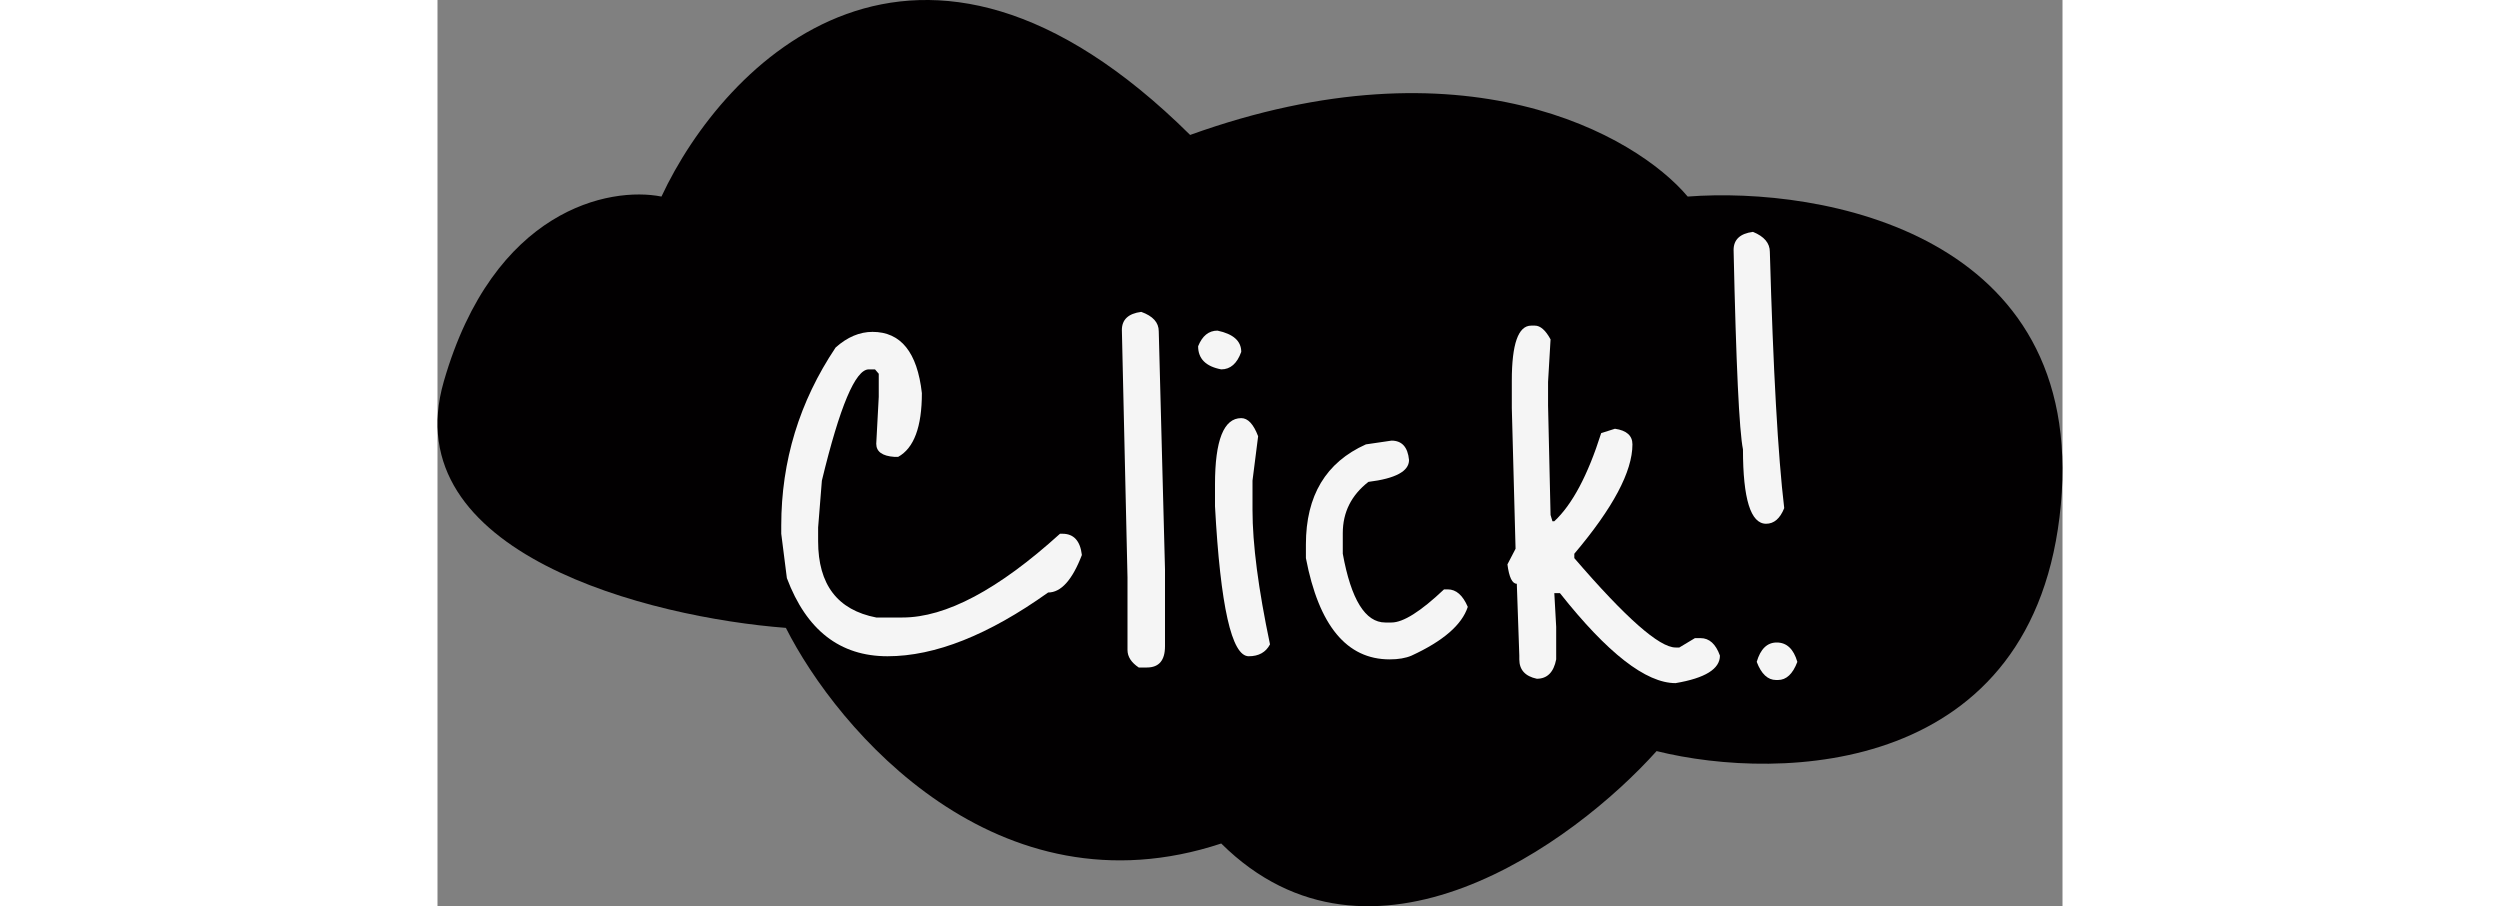 <svg width="80" height="29" viewBox="0 0 52 29" fill="none" xmlns="http://www.w3.org/2000/svg">
<rect x="0" y="0" width="52" height="29" fill="#808080" stroke="none"/>
<g id="click">
<path d="M24.084 4.318C15.327 -4.357 9.158 2.018 7.167 6.29C5.509 5.961 1.794 6.684 0.202 12.205C-1.391 17.726 6.836 19.763 11.148 20.092C12.806 23.378 17.915 29.358 25.079 26.992C29.856 31.724 36.357 26.992 39.011 24.035C42.991 25.021 51.151 24.824 51.947 16.148C52.743 7.473 44.318 5.961 40.006 6.29C38.347 4.318 32.841 1.164 24.084 4.318Z" fill="#020001"/>
<path d="M13.92 10.62C14.827 10.62 15.353 11.273 15.5 12.58C15.5 13.66 15.247 14.34 14.74 14.62H14.62C14.233 14.593 14.04 14.453 14.04 14.2L14.12 12.7V11.96L14 11.82H13.8C13.373 11.82 12.873 13.007 12.3 15.38L12.18 16.88V17.32C12.18 18.707 12.8 19.52 14.04 19.76H14.88C16.267 19.76 17.947 18.867 19.92 17.08H20C20.36 17.08 20.567 17.307 20.62 17.76C20.313 18.56 19.953 18.96 19.54 18.96C17.633 20.32 15.92 21 14.4 21C12.88 21 11.807 20.167 11.18 18.5L11 17.08V16.82C11 14.753 11.58 12.853 12.74 11.12C13.113 10.787 13.507 10.62 13.92 10.62Z" fill="#F5F5F5"/>
<path d="M22.52 9.98C22.893 10.113 23.08 10.32 23.08 10.6L23.28 18.22V20.68C23.28 21.133 23.087 21.36 22.7 21.36H22.44C22.2 21.2 22.08 21.013 22.08 20.8V18.48L21.9 10.56C21.9 10.227 22.107 10.033 22.52 9.98Z" fill="#F5F5F5"/>
<path d="M24.96 10.58C25.466 10.687 25.72 10.913 25.72 11.26C25.587 11.633 25.373 11.82 25.08 11.82C24.587 11.727 24.34 11.48 24.34 11.08C24.473 10.747 24.68 10.58 24.96 10.58ZM25.72 13.38C25.933 13.38 26.113 13.573 26.26 13.96L26.08 15.38V16.32C26.08 17.413 26.267 18.847 26.64 20.62C26.506 20.873 26.28 21 25.96 21C25.413 21 25.053 19.4 24.88 16.2V15.5C24.88 14.087 25.16 13.38 25.72 13.38Z" fill="#F5F5F5"/>
<path d="M29.709 14.22L30.529 14.1C30.862 14.1 31.049 14.307 31.089 14.72C31.089 15.08 30.656 15.313 29.789 15.42C29.242 15.847 28.969 16.393 28.969 17.06V17.72C29.236 19.187 29.689 19.92 30.329 19.92H30.529C30.902 19.92 31.462 19.567 32.209 18.86H32.329C32.596 18.86 32.809 19.047 32.969 19.42C32.782 19.993 32.182 20.513 31.169 20.98C30.982 21.06 30.749 21.1 30.469 21.1C29.096 21.1 28.202 20.02 27.789 17.86V17.42C27.789 15.86 28.429 14.793 29.709 14.22Z" fill="#F5F5F5"/>
<path d="M34.998 10.42H35.118C35.291 10.42 35.458 10.567 35.618 10.86L35.538 12.22V12.98L35.618 16.48L35.678 16.68H35.738C36.311 16.147 36.811 15.207 37.238 13.86L37.678 13.72C38.051 13.773 38.238 13.94 38.238 14.22C38.238 15.087 37.618 16.253 36.378 17.72V17.86C38.018 19.767 39.098 20.72 39.618 20.72H39.738L40.238 20.42H40.418C40.698 20.42 40.904 20.607 41.038 20.98C41.038 21.407 40.564 21.7 39.618 21.86C38.671 21.86 37.438 20.9 35.918 18.98H35.738L35.798 20.06V21.1C35.718 21.513 35.511 21.72 35.178 21.72C34.804 21.64 34.618 21.433 34.618 21.1V20.98L34.538 18.68C34.391 18.68 34.291 18.473 34.238 18.06L34.498 17.56L34.378 13.06V12.18C34.378 11.007 34.584 10.42 34.998 10.42Z" fill="#F5F5F5"/>
<path d="M42.095 7.42C42.455 7.567 42.635 7.78 42.635 8.06C42.742 11.847 42.895 14.58 43.095 16.26C42.962 16.593 42.769 16.76 42.515 16.76C42.022 16.76 41.775 15.967 41.775 14.38C41.655 13.793 41.555 11.667 41.475 8C41.475 7.667 41.682 7.473 42.095 7.42ZM42.215 21.18C42.335 20.767 42.549 20.56 42.855 20.56C43.175 20.56 43.395 20.767 43.515 21.18C43.369 21.567 43.162 21.76 42.895 21.76H42.835C42.569 21.76 42.362 21.567 42.215 21.18Z" fill="#F5F5F5"/>
</g>
</svg>
